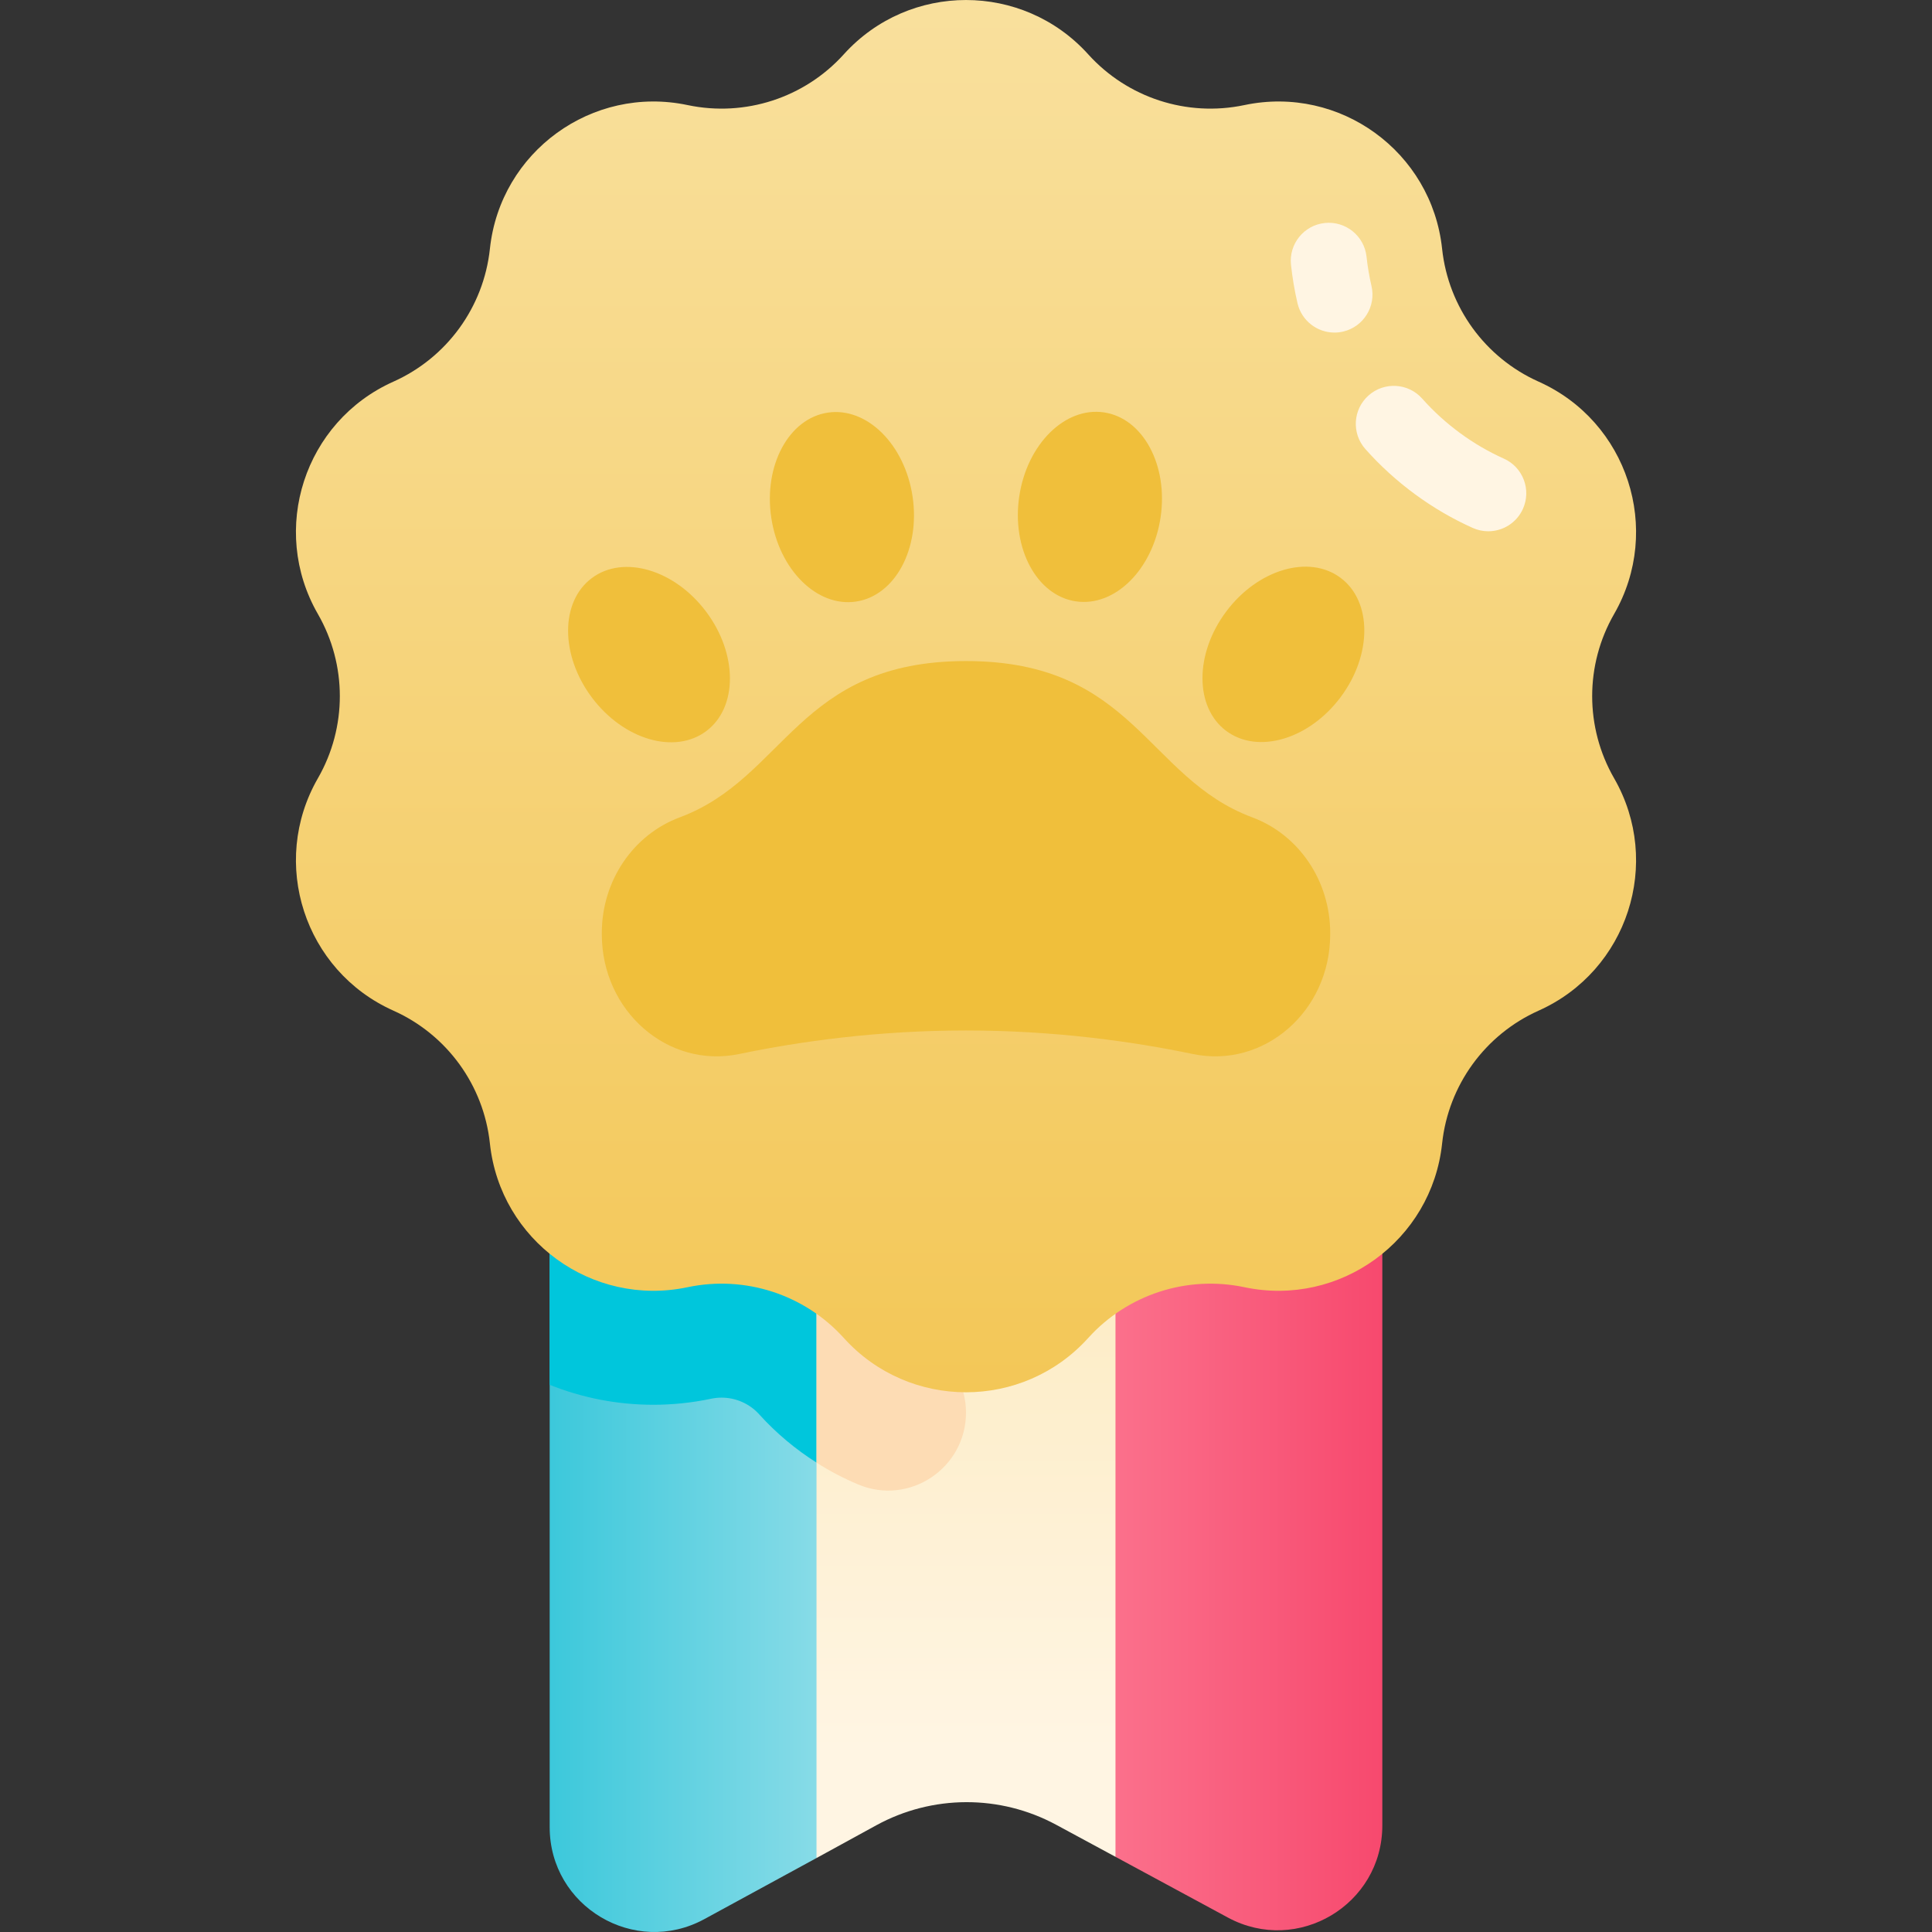 <svg id="Capa_1" enable-background="new 0 0 502 502" height="512" viewBox="0 0 502 502" width="512" xmlns="http://www.w3.org/2000/svg" xmlns:xlink="http://www.w3.org/1999/xlink"><rect x="0" y="0" width="502" height="502" fill="#333333" stroke="none"/><linearGradient id="SVGID_1_" gradientUnits="userSpaceOnUse" x1="251" x2="359.174" y1="396.983" y2="396.983"><stop offset="0" stop-color="#fd869c"/><stop offset="1" stop-color="#f7496e"/></linearGradient><linearGradient id="SVGID_2_" gradientUnits="userSpaceOnUse" x1="142.826" x2="251" y1="397.206" y2="397.206"><stop offset="0" stop-color="#3cc8db"/><stop offset="1" stop-color="#b1e6ee"/></linearGradient><linearGradient id="SVGID_3_" gradientUnits="userSpaceOnUse" x1="251" x2="251" y1="454.552" y2="264.184"><stop offset="0" stop-color="#fff5e3"/><stop offset="1" stop-color="#fbe7b4"/></linearGradient><linearGradient id="SVGID_4_" gradientUnits="userSpaceOnUse" x1="251" x2="251" y1="361.763" y2="0"><stop offset="0" stop-color="#f3c757"/><stop offset="1" stop-color="#f9e09d"/></linearGradient><g><path d="m359.174 292.412v181.908c0 20.591-22.002 33.719-40.125 23.927l-29.208-15.783-38.841-76.07 38.841-113.983h69.333z" fill="url(#SVGID_1_)"/><path d="m212.158 292.412 38.842 113.982-38.842 76.385c-9.476 5.172-19.633 10.71-29.178 15.892-18.113 9.831-40.154-3.297-40.154-23.907v-182.352z" fill="url(#SVGID_2_)"/><path d="m289.841 292.412v190.052l-15.388-8.311c-14.609-7.897-32.218-7.847-46.778.128-4.777 2.626-10.029 5.498-15.517 8.499v-190.368z" fill="url(#SVGID_3_)"/><path d="m212.158 292.412h-69.332v67.409c8.346 3.345 17.441 5.186 26.946 5.186 4.988 0 10.01-.522 14.886-1.545l.13-.027c.891-.187 1.801-.281 2.705-.281 3.713 0 7.271 1.579 9.739 4.304l.1.111c4.391 4.85 9.395 9.018 14.827 12.465v-87.622z" fill="#00c6dc"/><path d="m248.421 357.159-36.263-64.747v87.638c3.451 2.193 7.079 4.089 10.841 5.669 13.303 5.589 28.001-4.249 28.001-18.678 0-3.461-.888-6.863-2.579-9.882z" fill="#fddcb4"/><path d="m419.4 202.215-.001-.001c-7.597-13.207-7.597-29.457 0-42.664l.001-.001c12.635-21.966 3.515-50.04-19.618-60.386-13.899-6.217-23.447-19.352-25.071-34.492l-.007-.069c-2.7-25.171-26.545-42.506-51.321-37.309l-.092.019c-14.879 3.121-30.296-1.888-40.499-13.158l-.075-.083c-16.983-18.759-46.449-18.759-63.432 0l-.076.083c-10.203 11.27-25.62 16.279-40.499 13.158l-.092-.019c-24.776-5.197-48.622 12.138-51.321 37.309l-.007.069c-1.624 15.14-11.172 28.275-25.071 34.492-23.133 10.346-32.253 38.42-19.617 60.386l.001.001c7.597 13.207 7.597 29.457 0 42.664l-.001.001c-12.635 21.966-3.515 50.04 19.618 60.386 13.899 6.217 23.447 19.352 25.071 34.492l.007.069c2.7 25.171 26.545 42.506 51.321 37.309l.093-.019c14.879-3.121 30.296 1.888 40.499 13.158l.075.083c16.983 18.759 46.449 18.759 63.432 0l.076-.083c10.203-11.27 25.62-16.279 40.499-13.158l.092.019c24.776 5.197 48.622-12.138 51.321-37.309l.007-.069c1.624-15.139 11.172-28.275 25.071-34.492 23.131-10.346 32.251-38.42 19.616-60.386z" fill="url(#SVGID_4_)"/><g><path d="m386.7 138.042c-1.349 0-2.718-.278-4.028-.865-10.532-4.716-20.178-11.802-27.897-20.492-3.621-4.076-3.251-10.315.825-13.935s10.316-3.251 13.935.825c5.874 6.614 13.207 12.003 21.205 15.585 4.976 2.228 7.203 8.068 4.975 13.043-1.642 3.665-5.243 5.839-9.015 5.839z" fill="#fff5e3"/></g><g><path d="m346.738 86.415c-4.484 0-8.542-3.076-9.604-7.632-.76-3.255-1.327-6.61-1.688-9.971-.582-5.42 3.34-10.286 8.76-10.868 5.402-.585 10.286 3.34 10.868 8.761.275 2.564.708 5.119 1.284 7.595 1.239 5.309-2.062 10.616-7.37 11.855-.754.176-1.508.26-2.25.26z" fill="#fff5e3"/></g><g fill="#f0bf3b"><ellipse cx="168.59" cy="170.074" rx="18.562" ry="24.82" transform="matrix(.801 -.599 .599 .801 -68.279 134.848)"/><path d="m251 267.752c22.877 0 43.119 2.824 58.95 6.12 18.475 3.846 35.681-11.097 35.681-31.12v-.329c0-13.6-8.19-25.562-20.259-30.051-27.513-10.233-30.681-40.606-74.371-40.606s-46.858 30.373-74.371 40.606c-12.069 4.489-20.259 16.451-20.259 30.051v.329c0 20.024 17.206 34.966 35.681 31.12 15.829-3.295 36.071-6.12 58.948-6.12z"/><ellipse cx="283.23" cy="131.729" rx="24.82" ry="18.562" transform="matrix(.148 -.989 .989 .148 111 392.322)"/><ellipse cx="218.77" cy="131.729" rx="18.562" ry="24.82" transform="matrix(.989 -.148 .148 .989 -17.099 33.859)"/><ellipse cx="333.41" cy="170.074" rx="24.82" ry="18.562" transform="matrix(.599 -.801 .801 .599 -2.472 335.213)"/></g></g></svg>